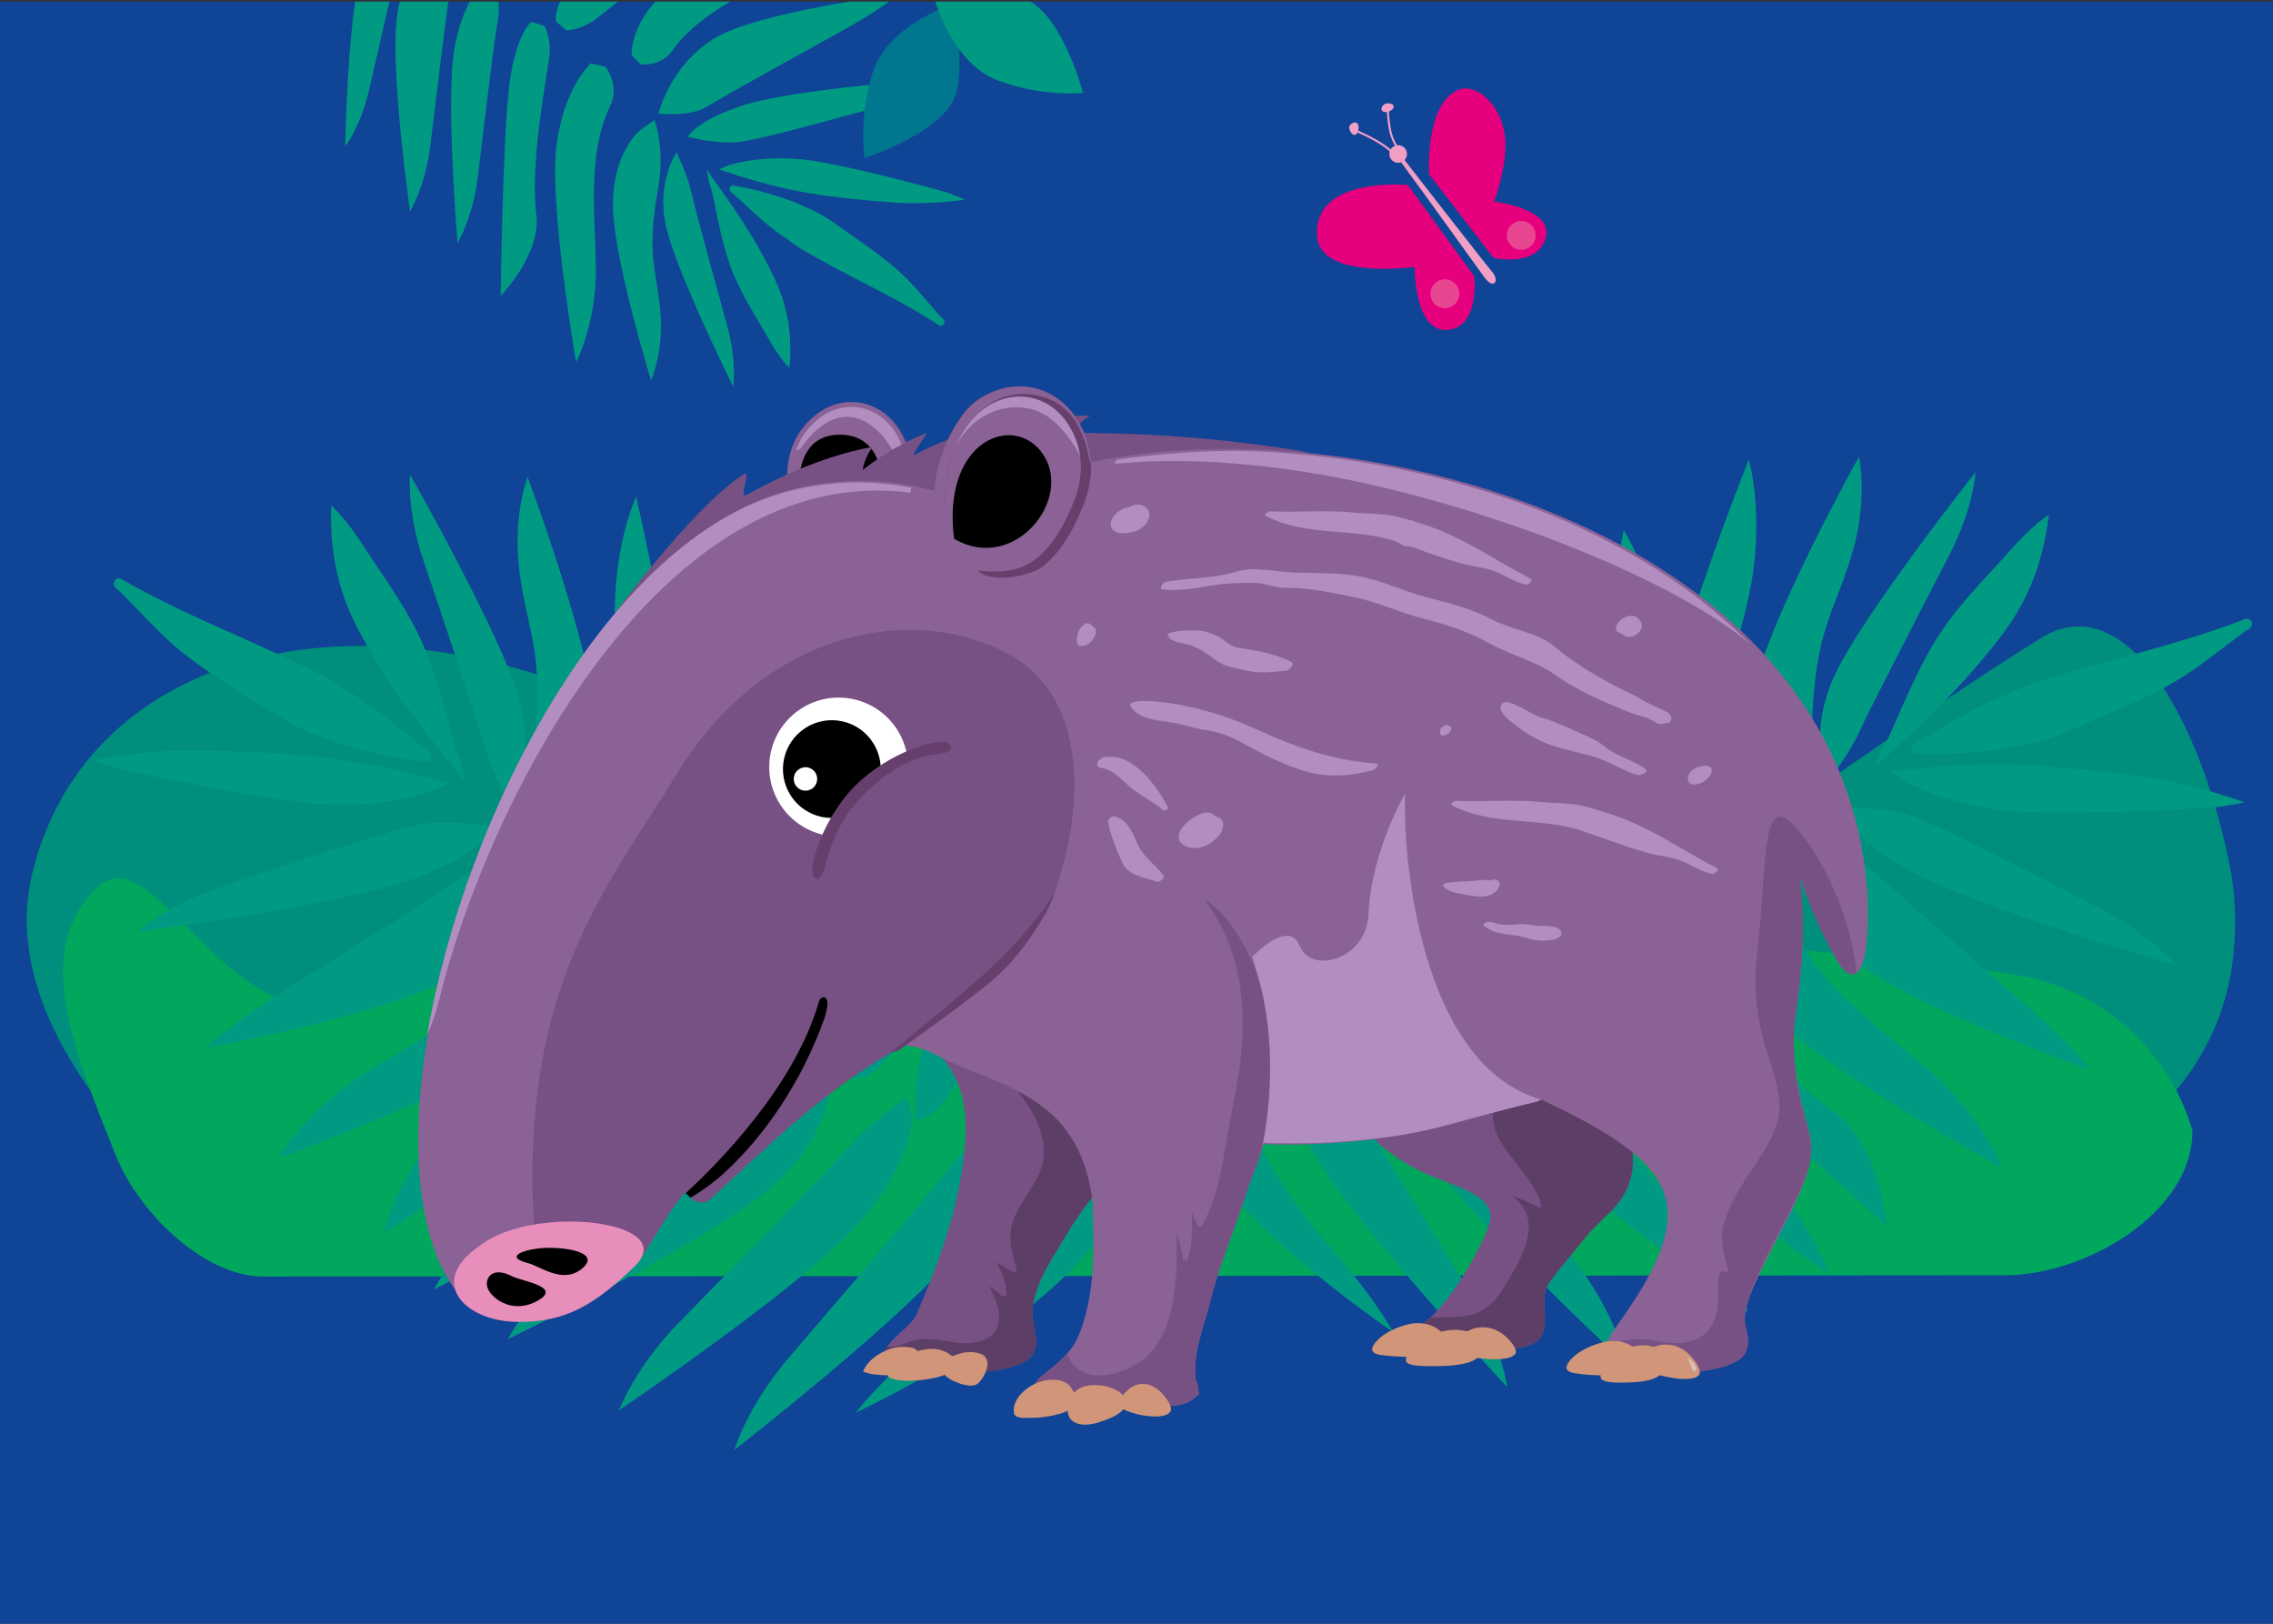<?xml version="1.0" encoding="utf-8"?>
<!-- Generator: Adobe Illustrator 25.1.0, SVG Export Plug-In . SVG Version: 6.00 Build 0)  -->
<svg version="1.1" id="Capa_1" xmlns="http://www.w3.org/2000/svg" xmlns:xlink="http://www.w3.org/1999/xlink" x="0px" y="0px"
	 viewBox="0 0 1984.25 1417.32" style="enable-background:new 0 0 1984.25 1417.32;" xml:space="preserve">
<rect x="0" y="0" width="1984.25" height="1417.32" fill="#333333" stroke="none"/>
<style type="text/css">
	.st0{fill:#0F4496;}
	.st1{clip-path:url(#SVGID_2_);fill-rule:evenodd;clip-rule:evenodd;fill:#008F7C;}
	.st2{clip-path:url(#SVGID_2_);fill-rule:evenodd;clip-rule:evenodd;fill:#00A75D;}
	.st3{clip-path:url(#SVGID_2_);fill-rule:evenodd;clip-rule:evenodd;fill:#009A82;}
	.st4{clip-path:url(#SVGID_2_);fill-rule:evenodd;clip-rule:evenodd;fill:#00778F;}
	.st5{clip-path:url(#SVGID_4_);fill:#E6007E;}
	.st6{clip-path:url(#SVGID_4_);fill:#F29FC5;}
	.st7{clip-path:url(#SVGID_4_);fill:none;stroke:#F29FC5;stroke-width:1.781;stroke-miterlimit:10;}
	.st8{clip-path:url(#SVGID_4_);fill:#E94692;}
	.st9{clip-path:url(#SVGID_4_);fill:#785184;}
	.st10{clip-path:url(#SVGID_4_);fill:#C2C2C2;}
	.st11{clip-path:url(#SVGID_4_);fill:#0F4496;}
	.st12{clip-path:url(#SVGID_4_);fill:#5D3E66;}
	.st13{clip-path:url(#SVGID_4_);fill:#D19679;}
	.st14{clip-path:url(#SVGID_4_);fill:#FFFFFF;}
	.st15{clip-path:url(#SVGID_4_);fill:#8A6295;}
	.st16{clip-path:url(#SVGID_4_);fill-rule:evenodd;clip-rule:evenodd;fill:#B28DC0;}
	.st17{clip-path:url(#SVGID_4_);fill-rule:evenodd;clip-rule:evenodd;}
	.st18{clip-path:url(#SVGID_4_);fill-rule:evenodd;clip-rule:evenodd;fill:#8A6295;}
	.st19{clip-path:url(#SVGID_4_);fill-rule:evenodd;clip-rule:evenodd;fill:#785184;}
	.st20{clip-path:url(#SVGID_4_);fill-rule:evenodd;clip-rule:evenodd;fill:#E78EBB;}
	.st21{clip-path:url(#SVGID_4_);}
	.st22{clip-path:url(#SVGID_4_);fill:#673F6D;}
	.st23{clip-path:url(#SVGID_4_);fill:#B28DC0;}
	.st24{clip-path:url(#SVGID_6_);fill:#FFFFFF;}
	.st25{clip-path:url(#SVGID_6_);}
	.st26{clip-path:url(#SVGID_8_);fill-rule:evenodd;clip-rule:evenodd;fill:#673F6D;}
	.st27{clip-path:url(#SVGID_8_);fill:#D19679;}
	.st28{clip-path:url(#SVGID_8_);fill:#D7C1B4;}
</style>
<rect y="1.41" class="st0" width="1984.25" height="1415.91"/>
<g>
	<defs>
		<rect id="SVGID_1_" y="1.41" width="1984.25" height="1415.91"/>
	</defs>
	<clipPath id="SVGID_2_">
		<use xlink:href="#SVGID_1_"  style="overflow:visible;"/>
	</clipPath>
	<path class="st1" d="M146.14,1026.88c0.13-0.14-150.96-127.18-118.12-264.01c49.79-207.39,317.56-267.01,582.13-110.42
		c264.56,156.59,379.12,32.97,444.25-22.63c63.47-54.17,234.49-125.17,316.46,1.33c116.16,179.26,118.62,109.41,409.98-73.75
		c77.11-48.47,142.54,78.02,166.27,201.34c4.5,23.38,4.98,47.91,2.8,72.3c-10.43,116.67-111.46,204.16-228.49,199.05L146.14,1026.88
		"/>
	<path class="st2" d="M1913.93,986.72c-20.97-71.47-81.31-124.36-154.89-135.92c-75.26-11.82-211.58-26.75-308.22-26.75
		c-219.59,0-300.61,70.43-411.58,87.92c-142.88,22.52-215.66-18.77-296.38-85.58c-112.11-92.78-231.35-103.05-339.13-0.96
		c-104.43,98.91-173.57,48.99-225.19-0.93c-38.81-37.54-67.71-75.08-94.26-49.35C29.01,828.74,62,912.01,101.64,1009.82
		c19.6,48.37,76.23,104.51,128.42,104.47l1520.04-1.11C1821.28,1113.13,1914.66,1057.9,1913.93,986.72"/>
	<path class="st3" d="M1467.13,769.68c0,0-26.42-35.35-20.57-109.09c5.91-73.74,80.09-259.5,80.09-259.5s11.61,39.16,3.89,97.32
		c-7.81,58.22-47.28,148.05-28.62,224.68c6.78,27.72-15.85,46.23-15.85,46.23L1467.13,769.68z"/>
	<path class="st3" d="M1317.91,845.68c0,0-23.19-28.22-21.05-92.9c2.19-64.64,54.22-236.75,54.22-236.75s12.12,34.96,7.59,85.82
		c-4.53,50.95-15.45,171.78-16.27,196.58c-0.81,24.9-13.72,45.75-13.72,45.75L1317.91,845.68z"/>
	<path class="st3" d="M1190.21,895.03c0,0-22.87-22.59-26.89-79.26c-3.99-56.6,25.68-211.47,25.68-211.47s13.76,29.46,14.45,74.29
		c0.71,44.85,2.29,151.3,3.83,173.05c1.53,21.8-4.14,51.52-4.14,51.52L1190.21,895.03z"/>
	<path class="st3" d="M1600.93,590.82c23.35-51.91,123.71-178.81,123.71-178.81s-1.73,31.28-22.43,71.46
		c-20.74,40.17-70.09,135.42-79.09,155.38c-8.97,19.99-28.23,44.34-28.23,44.34S1577.54,642.73,1600.93,590.82"/>
	<path class="st3" d="M1514.67,790.65c0,0-11.21,44.38,31.15,93.06c42.36,48.68,201.89,135.53,201.89,135.53
		s-12.18-33.22-47.83-70.11c-35.67-36.89-109.91-80.21-136.67-143.08c-9.61-22.72-35.06-24.52-35.06-24.52L1514.67,790.65z"/>
	<path class="st3" d="M1353.08,843.85c0,0-4.69,45.79,39.22,101.05c43.9,55.25,203.98,167.05,203.98,167.05
		s-12.06-38.07-49.07-79.84c-37.08-41.72-125.07-140.81-141.96-162.05c-16.9-21.23-41.72-31.57-41.72-31.57L1353.08,843.85"/>
	<path class="st3" d="M1206.45,900.82c0,0-6.04,38.62,31.91,97.97c37.93,59.39,182.25,193.01,182.25,193.01s-8.06-39.09-40.58-84.33
		c-32.49-45.24-109.76-152.56-124.33-175.39c-14.6-22.83-42.33-48.47-42.33-48.47L1206.45,900.82"/>
	<path class="st3" d="M1002.05,874.42c0,0-3.6,35.81,25.18,99.9c40.34,89.66,188.8,188.21,188.8,188.21s-17.51-32.85-62.75-83.08
		c-37.45-41.54-91.21-146.8-104.27-170.59c-13.03-23.73-38.9-51.11-38.9-51.11L1002.05,874.42"/>
	<path class="st3" d="M1604.76,705.43c0,0,4.85,21.52,61.24,53.7c56.37,32.19,233.48,83.26,233.48,83.26s-22.75-27.32-68.71-50.59
		c-46.01-23.25-144.93-76.23-169.32-81.74C1630.68,703.08,1604.76,705.43,1604.76,705.43"/>
	<path class="st3" d="M1545.78,702.31c0,0-27.05-30.13-16.31-93.14c10.73-62.93,93.41-210.66,93.41-210.66s8.37,38.09-6.6,86.58
		c-15.75,51.24-31.94,64.92-34.51,149.32c-1.57,50.6-22.09,82.82-22.09,82.82L1545.78,702.31z"/>
	<path class="st3" d="M1383.94,805.14c0,0-15.82-18.32-10.71-82.05c5-63.66,44.19-260.46,44.19-260.46s39.08,61.46,22.22,109.27
		c-20.97,59.41-22.71,169.6-24.7,194.1c-1.93,24.57-14.09,37.4-14.09,37.4L1383.94,805.14z"/>
	<path class="st3" d="M1251.88,871.79c0,0-35.89-24.62-33.78-89.23c2.22-64.7,66.93-240.4,66.93-240.4s12.11,34.98,7.61,85.87
		c-4.53,50.89-15.43,171.68-16.28,196.55c-0.82,24.84-8.81,50.76-8.81,50.76L1251.88,871.79z"/>
	<path class="st3" d="M1610.51,831.32c46.63,44.86,214.24,102.27,214.24,102.27s-16.89-22.19-55.67-55.84
		c-38.81-33.67-131-113.51-148.91-130.75c-17.96-17.27-57.37-21.13-57.37-21.13S1563.95,786.44,1610.51,831.32"/>
	<path class="st3" d="M1413.85,811.81c0,0-12.6,30.52,29.82,79.2c29.32,33.75,34.95,25.52,203.28,179.13c0,0-5.36-72.1-47.81-101.2
		c-52.6-36.19-120.3-124.42-136.65-143.07c-16.25-18.78-33.9-22.27-33.9-22.27L1413.85,811.81z"/>
	<path class="st3" d="M1282.47,876.88c0,0-11.1,42.96,32.82,98.2c43.9,55.3,210.47,169.92,210.47,169.92s-12.12-38.08-49.07-79.88
		c-37.09-41.79-125.1-140.78-141.92-162.04c-16.95-21.23-40.8-38.97-40.8-38.97L1282.47,876.88"/>
	<path class="st3" d="M1121.72,906.41c0,0-8.66,38.15,25.19,99.86c33.86,61.67,168.89,204.47,168.89,204.47s-5.4-39.64-34.79-86.85
		c-29.39-47.28-99.31-159.33-112.24-183.05c-13.07-23.7-38.97-51.14-38.97-51.14L1121.72,906.41"/>
	<path class="st3" d="M1659.64,679.82c0,0,42.97,27.07,113.56,29.08c70.56,2.01,164.36-4.6,164.36-4.6l22-3.83
		c0,0-40.81-15.45-83.63-21.58c-42.81-6.15-99.17-12.47-143.04-11.49c-43.83,0.86-81.7,6.24-81.7,6.24L1659.64,679.82z"/>
	<path class="st3" d="M1646.85,660.08c0,0,44.28-39.11,73.03-72.03c28.74-32.91,43.02-52.34,54.64-81.29
		c11.58-28.87,13.98-57.47,13.98-57.47s-13.64,8.23-34.25,31.75c-20.61,23.46-49.19,50.55-68.77,85
		c-19.64,34.44-33.06,71.69-38.57,80.81c-5.51,9.14-10.66,23.34-10.66,23.34L1646.85,660.08z"/>
	<path class="st3" d="M1795.27,590.33c54.64-17.03,110.74-28.86,164.18-49.85c5.89-2.33,8.96,5.6,3.85,8.63
		c-1.39,0.83-2.73,1.6-4.08,2.43c-0.12,0.08-0.07,0.19-0.11,0.19c-19.73,14.26-38.15,29.98-59.17,42.51
		c-23.25,13.73-48.58,24.23-73.5,34.75c-10.05,4.26-37.65,17.74-60.56,21.14c-31.03,7.1-64.53,8.65-92.83,7.53
		c-5.09-0.19-5.11-6.65-1.36-8.74c23.95-12.8,46.31-28.44,71.46-39.16c3.05-1.31,6.25-2.28,9.4-3.41
		C1767.89,597.98,1787.31,592.79,1795.27,590.33"/>
	<path class="st3" d="M558.28,806.79c0,0,31.47-30.94,36.87-104.71c5.33-73.79-39.83-268.64-39.83-268.64s-17.41,36.95-18.6,95.61
		c-1.1,58.73,24.29,153.51-5.77,226.43c-10.9,26.38,8.66,48.1,8.66,48.1L558.28,806.79z"/>
	<path class="st3" d="M694.25,904.53c0,0,27.2-24.38,34.88-88.64c7.63-64.22-17.71-242.24-17.71-242.24s-17.28,32.71-20.52,83.67
		c-3.25,51.05-10.76,172.13-13.72,196.77c-2.98,24.73,6.63,47.3,6.63,47.3L694.25,904.53z"/>
	<path class="st3" d="M813,972.67c0,0,26.03-18.86,38.59-74.27c12.52-55.34,6.67-212.92,6.67-212.92s-18.07,27.03-25.54,71.24
		c-7.5,44.23-25.19,149.21-30.02,170.47c-4.82,21.31-3.72,51.56-3.72,51.56L813,972.67"/>
	<path class="st3" d="M453.13,609.72c-15.22-54.85-95.18-195.49-95.18-195.49s-3.03,31.17,11.33,74.03
		c14.41,42.85,48.75,144.48,54.62,165.57c5.84,21.12,21.18,48.1,21.18,48.1S468.39,664.58,453.13,609.72"/>
	<path class="st3" d="M508.11,820.32c0,0,4.35,45.57-44.89,87.26c-49.25,41.69-220.1,103.36-220.1,103.36s17.08-30.99,57.9-62.05
		c40.85-31.06,120.8-62.62,156.78-120.72c12.94-21,38.37-18.92,38.37-18.92L508.11,820.32z"/>
	<path class="st3" d="M659.77,897.4c0,0-2.31,45.97-54.09,93.94c-51.77,47.96-226.95,134.2-226.95,134.2s17.69-35.81,60.61-71.48
		c42.97-35.61,144.97-120.22,164.89-138.66c19.92-18.42,46.02-24.88,46.02-24.88L659.77,897.4z"/>
	<path class="st3" d="M796.07,975.94c0,0,0.11,39.09-46.39,92c-46.49,52.96-209.41,163.16-209.41,163.16s13.89-37.42,52.9-77.2
		c38.97-39.79,131.62-134.16,149.48-154.51c17.89-20.35,49.19-41.5,49.19-41.5L796.07,975.94z"/>
	<path class="st3" d="M1002.11,980.82c0,0-1.87,35.94-40.04,94.93c-53.47,82.51-215.15,157.41-215.15,157.41
		s22.29-29.81,74.61-72.61c43.32-35.38,112.41-131.28,128.92-152.81c16.47-21.48,46.2-44.62,46.2-44.62L1002.11,980.82"/>
	<path class="st3" d="M431.98,722.42c0,0-8.06,20.53-68.67,43.79c-60.6,23.28-243.4,46.9-243.4,46.9s26.63-23.56,75.58-39.59
		c49.01-16,154.81-53.38,179.75-55.13C406.71,716.17,431.98,722.42,431.98,722.42"/>
	<path class="st3" d="M490.75,728.28c0,0,31.3-25.68,30.23-89.59c-1.07-63.83-60.4-222.38-60.4-222.38s-14.05,36.38-6.6,86.58
		c7.8,53.03,21.73,69.01,11.48,152.82c-6.11,50.26,9.28,85.21,9.28,85.21L490.75,728.28z"/>
	<path class="st3" d="M635.13,854.46c0,0,18.41-15.72,23.03-79.48c4.71-63.68-4.2-264.15-4.2-264.15s-47.95,54.83-38.53,104.64
		c11.72,61.9-3.26,171.08-5.01,195.6c-1.81,24.58,8.26,39.11,8.26,39.11L635.13,854.46z"/>
	<path class="st3" d="M755.57,940.36c0,0,39.21-18.89,46.92-83.07c7.62-64.29-29.71-247.77-29.71-247.77s-17.27,32.74-20.54,83.72
		c-3.24,50.99-10.77,172.04-13.7,196.75c-2.95,24.68,1.01,51.5,1.01,51.5L755.57,940.36"/>
	<path class="st3" d="M407.21,845.99c-52.9,37.27-227.27,68.62-227.27,68.62s20.06-19.38,63.49-46.76
		c43.46-27.39,146.69-92.34,167.01-106.67c20.36-14.34,59.91-12.19,59.91-12.19S460.03,808.68,407.21,845.99"/>
	<path class="st3" d="M604.56,856.51c0,0,7.83,32.08-41.48,73.76c-34.09,28.92-38.41,19.93-228.08,146.25
		c0,0,16.23-70.45,62.59-92.79c57.48-27.8,137.77-104.75,156.75-120.7c18.91-16.1,36.88-16.88,36.88-16.88L604.56,856.51z"/>
	<path class="st3" d="M724.56,940.75c0,0,4.46,44.14-47.33,92.09c-51.77,48-233.8,136.05-233.8,136.05s17.75-35.8,60.62-71.52
		c42.99-35.68,144.99-120.19,164.84-138.65c19.98-18.42,46.23-32.33,46.23-32.33L724.56,940.75z"/>
	<path class="st3" d="M878.97,994.31c0,0,2.78,39.02-40.04,94.89C796.12,1145.02,641,1265.71,641,1265.71s11.35-38.36,47.55-80.57
		c36.22-42.28,122.31-142.44,138.69-163.92c16.51-21.44,46.27-44.64,46.27-44.64L878.97,994.31z"/>
	<path class="st3" d="M381.61,688.79c0,0-46.58,20.24-116.66,11.53c-70.05-8.71-161.77-29.46-161.77-29.46l-21.16-7.12
		c0,0,42.68-9.09,85.94-8.66c43.24,0.41,99.91,2.71,143.13,10.33c43.2,7.49,79.81,18.55,79.81,18.55L381.61,688.79z"/>
	<path class="st3" d="M397.25,671.22c0,0-37.85-45.37-61.27-82.26c-23.42-36.88-34.59-58.25-41.68-88.63
		c-7.07-30.29-5.1-58.92-5.1-58.92s12.24,10.21,29.04,36.57c16.81,26.31,40.96,57.42,55.09,94.44
		c14.2,37.02,21.81,75.88,25.87,85.72c4.06,9.86,7,24.69,7,24.69L397.25,671.22z"/>
	<path class="st3" d="M261.11,579.78c-51.43-25.11-105.09-45.31-154.73-74.16c-5.47-3.19-9.7,4.17-5.11,7.95
		c1.25,1.03,2.46,1.99,3.67,3.02c0.11,0.09,0.04,0.2,0.08,0.21c17.34,17.09,33.16,35.42,52.05,50.99
		c20.9,17.1,44.35,31.31,67.38,45.49c9.29,5.73,34.53,23.24,56.65,30.08c29.59,11.72,62.48,18.34,90.62,21.51
		c5.06,0.58,6.06-5.8,2.67-8.43c-21.74-16.28-41.47-35.13-64.7-49.54c-2.82-1.75-5.84-3.21-8.78-4.79
		C287.02,591.49,268.61,583.42,261.11,579.78"/>
	<path class="st3" d="M515.71,55.34c0,0-23.22,20.36-29.93,71.68c-6.67,51.33,17.12,189.25,17.12,189.25s13.63-25.12,16.8-66.05
		c3.11-40.98-10.85-108.2,13.05-157.94c8.66-17.99-4.13-33.95-4.13-33.95L515.71,55.34z"/>
	<path class="st3" d="M424.62-18.35c0,0-19.97,15.95-27.9,60.53c-7.89,44.56,2.72,169.92,2.72,169.92s13.38-22.16,17.66-57.63
		c4.3-35.53,14.38-119.82,17.42-136.91c3.07-17.16-2.74-33.31-2.74-33.31L424.62-18.35z"/>
	<path class="st3" d="M344.38-70.68c0,0-18.93,12.14-29.92,50.34c-10.95,38.16-13.15,148.47-13.15,148.47s13.7-18.16,20.68-48.74
		c7-30.6,23.54-103.22,27.76-117.89c4.22-14.7,4.65-35.87,4.65-35.87L344.38-70.68z"/>
	<path class="st3" d="M581.31,197.2c8.44,38.92,58.7,140.36,58.7,140.36s3.36-21.66-4.97-52.17
		c-8.36-30.51-28.3-102.87-31.56-117.84c-3.24-14.98-12.88-34.45-12.88-34.45S572.83,158.27,581.31,197.2"/>
	<path class="st3" d="M551.3,47.9c0,0-1.23-32,34.84-59.17C622.2-38.44,744-74.71,744-74.71s-13.16,20.97-42.92,41.04
		c-29.77,20.07-86.88,38.93-114.33,78.08c-9.88,14.16-27.56,11.69-27.56,11.69L551.3,47.9z"/>
	<path class="st3" d="M600.58,119.31c0,0,6.45-14.02,49.71-27.85c43.26-13.84,171.9-23.07,171.9-23.07s-19.54,15.39-54.38,24.64
		c-34.87,9.23-110.27,31.12-127.76,31.35C617.98,124.69,600.58,119.31,600.58,119.31"/>
	<path class="st3" d="M559.75,112.88c0,0-22.89,16.69-24.69,61.38c-1.8,44.64,33.33,157.75,33.33,157.75s11.26-24.86,8.06-60.22
		c-3.33-37.36-12.43-49.07-1.93-107.21c6.27-34.86-3.09-59.9-3.09-59.9L559.75,112.88z"/>
	<path class="st3" d="M463.93,18.99c0,0-13.49,10.24-19.25,54.61c-5.83,44.3-7.59,184.69-7.59,184.69s35.68-36.39,31.08-71.56
		c-5.72-43.71,9.09-119.38,11.29-136.44c2.25-17.1-4.21-27.65-4.21-27.65L463.93,18.99z"/>
	<path class="st3" d="M383.22-45.82c0,0-28.14,11.64-36.09,56.16c-7.88,44.61,10.88,174.26,10.88,174.26s13.37-22.18,17.68-57.67
		c4.29-35.49,14.38-119.75,17.41-136.89c3.04-17.12,1.35-36.02,1.35-36.02L383.22-45.82z"/>
	<path class="st3" d="M622.8,33.98C661.24,10.05,784.3-4.89,784.3-4.89s-14.78,12.73-46.21,30.13
		C706.63,42.64,631.93,83.9,617.17,93.1c-14.8,9.21-42.34,6.13-42.34,6.13S584.42,57.94,622.8,33.98"/>
	<path class="st3" d="M485.36,18.77c0,0-4.19-22.72,31.92-49.87c24.97-18.84,27.63-12.39,165.16-93.08c0,0-14.14,48.57-47.42,62.32
		C593.75-44.73,534.59,5.83,520.7,16.21c-13.85,10.49-26.44,10.32-26.44,10.32L485.36,18.77z"/>
	<path class="st3" d="M634.42,144.81c0,0,33.34-12.29,81.95-3.4c48.59,8.88,111.83,27.03,111.83,27.03l14.5,5.82
		c0,0-30.18,4.65-60.38,2.62c-30.19-2.01-69.68-5.87-99.57-12.92c-29.88-6.95-55.01-16.14-55.01-16.14L634.42,144.81z"/>
	<path class="st3" d="M622.8,156.47c0,0,24.63,33.2,39.52,59.91c14.89,26.7,21.84,42.07,25.59,63.57
		c3.73,21.44,1.22,41.36,1.22,41.36s-8.14-7.62-18.83-26.7c-10.7-19.05-26.33-41.74-34.72-68.17
		c-8.44-26.42-12.21-53.87-14.66-60.91c-2.44-7.05-3.91-17.52-3.91-17.52L622.8,156.47z"/>
	<path class="st3" d="M714.25,225.77c34.92,19.59,71.6,35.84,105.13,57.97c3.7,2.45,6.95-2.53,3.89-5.35
		c-0.83-0.77-1.64-1.49-2.44-2.25l-0.05-0.15c-11.43-12.63-21.76-26.06-34.33-37.69c-13.92-12.78-29.73-23.64-45.26-34.46
		c-6.26-4.38-23.19-17.61-38.38-23.27c-20.2-9.37-42.91-15.3-62.45-18.64c-3.51-0.61-4.47,3.81-2.2,5.78
		c14.54,12.24,27.57,26.2,43.22,37.19c1.9,1.34,3.95,2.47,5.94,3.7C696.62,216.55,709.16,222.92,714.25,225.77"/>
	<path class="st4" d="M754.72,137.8c0,0,72.02-22.5,80.33-57.75s-5.7-75.65-5.7-75.65S775.26,22.56,762.22,62
		C749.19,101.44,754.72,137.8,754.72,137.8"/>
	<path class="st3" d="M945.47,81.18c0,0-18.86-73.06-53.66-83.12c-34.8-10.06-75.84,1.9-75.84,1.9s15.44,54.93,54.17,69.92
		C908.88,84.87,945.47,81.18,945.47,81.18"/>
</g>
<g>
	<defs>
		<rect id="SVGID_3_" y="0" width="1984.25" height="1417.32"/>
	</defs>
	<clipPath id="SVGID_4_">
		<use xlink:href="#SVGID_3_"  style="overflow:visible;"/>
	</clipPath>
	<path class="st5" d="M1228.99,161.44l58.05,79.74c0,0,4.96,44.99-23.76,46.84c-28.71,1.85-28.42-55.04-28.42-55.04
		s-82.46,11.69-85.05-26.84C1146.27,153.62,1228.99,161.44,1228.99,161.44"/>
	<path class="st5" d="M1247.47,152.03l56.3,72.98c0,0,33.62,8.1,44.04-13.2c14.23-29.09-43.42-35.87-43.42-35.87
		s12.93-34.54,9.14-58.9c-4.32-27.71-26.24-45.29-41.37-38.21C1243.72,92.12,1247.47,152.03,1247.47,152.03"/>
	<path class="st6" d="M1179.23,109.71c-2.19,2.33,3.17,11.38,5.31,4.78C1186.68,107.89,1182.89,105.81,1179.23,109.71"/>
	<path class="st7" d="M1179.23,109.71c-2.19,2.33,3.17,11.38,5.31,4.78C1186.68,107.89,1182.89,105.81,1179.23,109.71z"/>
	<path class="st6" d="M1211.87,91.06c-4.7-0.2-7.41,6.05-2.11,5.88C1215.06,96.77,1219.08,91.37,1211.87,91.06"/>
	<path class="st7" d="M1211.87,91.06c-4.7-0.2-7.41,6.05-2.11,5.88C1215.06,96.77,1219.08,91.37,1211.87,91.06z"/>
	<path class="st6" d="M1225.47,138.83c0,0,70.89,91.29,77.18,98.5c6.29,7.22,2.05,15.89-6.24,5.54c0,0-63.59-88.33-70.14-96.9
		C1219.73,137.4,1216.13,128.12,1225.47,138.83"/>
	<path class="st7" d="M1220.71,130.05c0,0-6.05-7.4-7.75-19.29c-1.71-11.88-1.36-14.47-1.36-14.47"/>
	<path class="st7" d="M1184.54,114.49c0,0,11.85,5.05,20.15,10.34c8.31,5.29,11.17,8.53,11.17,8.53"/>
	<path class="st6" d="M1226.69,129.75c2.58,3.38,1.94,8.22-1.45,10.8c-3.38,2.58-8.22,1.94-10.8-1.45
		c-2.58-3.38-1.94-8.22,1.45-10.8C1219.27,125.72,1224.1,126.37,1226.69,129.75"/>
	<path class="st8" d="M1261.32,269.01c-3.79,0-7.53-1.7-10.01-4.95c-4.22-5.52-3.16-13.42,2.36-17.64c2.28-1.74,4.97-2.59,7.63-2.59
		c3.79,0,7.53,1.7,10.01,4.95c4.22,5.52,3.16,13.42-2.36,17.64C1266.67,268.17,1263.99,269.01,1261.32,269.01"/>
	<path class="st8" d="M1328.02,218.06c-3.79,0-7.53-1.7-10.01-4.95c-4.22-5.52-3.16-13.42,2.36-17.64c2.28-1.74,4.97-2.59,7.63-2.59
		c3.79,0,7.53,1.7,10.01,4.95c4.22,5.52,3.16,13.42-2.36,17.64C1333.37,217.22,1330.68,218.06,1328.02,218.06"/>
	<path class="st9" d="M1043.88,891.32c-17.11-39.82-87.87-55.95-149.85-59.92c-34.58-2.19-74.96-0.71-108.84,3.69
		c-23.91,3.14-46.09,12.8-57.18,25.64c-4.62,5.3-10.55,14.84,1,19.2l0.25,0.08c-2-0.31-4.06-0.66-6.11-0.96
		c-0.13-0.02-0.33,0.13-0.2,0.17c15.78,3.78,30.63,7.35,44.31,11.81c6.32,3.1,12.23,6.69,18.12,8.96c1.26,0.48,2.79,0.23,3.98-0.34
		c9.21,4.35,17.62,9.49,25.11,15.95c25.21,21.66,29.52,51.22,28.29,76.86c-2.44,51.47-20.76,104.87-42.64,154.53
		c-5.46,12.31-25.4,21.7-28.01,34.37c-3.41,16.14,23.72,15.72,44.99,16.2c25.39,0.59,56.25,2.06,76.71-8.72
		c15.86-8.38,9.96-24.22,8.19-34.93c-4.2-25.27,13.86-50.98,27.78-74.41c14.92-25.1,33.9-49.12,57.23-71.85
		C1022.09,973.46,1061.73,932.76,1043.88,891.32"/>
	<path class="st10" d="M772.12,1181.36c0.1-0.51,0.24-1.02,0.4-1.51C772.36,1180.35,772.22,1180.85,772.12,1181.36"/>
	<path class="st11" d="M772.12,1181.36c0.1-0.51,0.24-1.02,0.4-1.51C772.36,1180.35,772.22,1180.85,772.12,1181.36"/>
	<path class="st12" d="M840.12,1197.98c-7.87,0-15.67-0.24-23-0.41c-0.95-0.02-1.92-0.04-2.89-0.06c-10.96-0.22-23-0.41-31.44-2.81
		c-6.57-1.87-10.96-5.09-10.96-10.7c0-0.82,0.1-1.7,0.29-2.63c0.11-0.51,0.24-1.01,0.4-1.51c0.49-1.53,1.23-2.99,2.13-4.42
		c0.72,0.06,1.45,0.09,2.21,0.09c1.33,0,2.73-0.09,4.23-0.31c4.3-0.63,7.54-1.98,11.12-3.47c5.07-2.1,10.8-2.92,16.67-2.92
		c2.88,0,5.8,0.2,8.69,0.53c8.68,1.05,16.34,3.09,24.79,3.09c2.29,0,4.63-0.15,7.07-0.51c32.86-4.78,22.78-33.69,13.86-49.17
		c4.36,2.39,7.92,5.12,11.15,8.21c0.46,0.43,1.2,0.63,1.94,0.63c1.14,0,2.25-0.47,2.25-1.29c-0.23-10-3.21-19.55-9.14-28.73
		c4.79,2.78,9.49,5.61,14.23,8.44c0.48,0.29,1,0.41,1.51,0.41c1.31,0,2.47-0.82,2.27-1.71c-3.71-14.19-8.15-28.19-3.33-42.49
		c5.32-15.97,19.21-30.55,24.86-46.56c7.65-21.88-4.72-47.62-20.75-67.32c-0.07-0.08-0.13-0.16-0.2-0.24
		c31.23,16.21,57.64,40.25,65.26,93.02c-8.75,11.21-16.59,22.68-23.55,34.38c-12.52,21.08-28.39,43.99-28.4,66.77
		c0,2.55,0.2,5.09,0.62,7.64c0.83,4.99,2.55,11.09,2.55,17.03c0,6.82-2.26,13.42-10.74,17.89
		C879.28,1196.5,859.48,1197.98,840.12,1197.98"/>
	<path class="st13" d="M800.86,1179.21c-1.35-1.51-3.21-2.79-6.3-3.14c-5.92-0.69-11.03-0.65-16.43,1.08
		c-12.56,4-20.88,11.36-24.53,19.37c-0.06,0.21-0.08,0.63,0.27,0.78c4.8,2.46,14.92,3.14,20.99,3.08c7.56-0.1,17.23-0.9,23.49-3.58
		C807.68,1192.8,809.76,1183.52,800.86,1179.21"/>
	<path class="st13" d="M830.3,1183.09c-3.99-3.22-10.12-5.63-15.84-5.69c-12.86-0.18-25.75,6.04-32.95,11.96
		c-5.82,4.77-13.08,12.24,0.81,15c10.78,2.15,29.28,0.07,39.06-3.1c5.59-1.79,10.88-5.12,12.78-8.73
		C835.79,1189.44,833.9,1185.93,830.3,1183.09"/>
	<path class="st13" d="M855.1,1181.36c-6.85-2.06-14.32-1.2-20.59,1.29c-5.18,2.02-11.54,3.6-13.13,7.53
		c-1.61,4.2,1.82,9.24,6.15,12.45c3.8,2.87,12.32,6.36,18.45,6.77c5.87,0.43,7.75-1.43,10.19-4.37
		C860.55,1199.53,867.23,1185.01,855.1,1181.36"/>
	<path class="st9" d="M1412.42,968.31c-17.19-29.94-10.61-57.14-12.38-88.19c-1.23-21.06-20.52-39.4-52.2-42.9
		c-39.91-4.4-74.61,3.62-109.71,16.23c-15.57,5.63-28.5,12.59-39.24,22.06c-11.9,10.47-13.15,21.02-16.14,33.82
		c-0.28,1.18-5.17,31.32-3.44,46.06c3.26,27.73,27.33,49.49,58.08,65.61c15.76,8.29,36.5,13.22,50.74,22.4
		c15.76,10.22,14.91,19.47,8.84,33.51c-3.4,8.06-7.69,15.82-11.99,23.66c-8.37,15.32-18.42,30.61-31.25,44.46
		c-9.14,9.86-22.29,18.39-30.54,28.41c-0.93,1.11-1.81,2.78-0.72,4.02c11.34,12.84,91.88,2.43,108.32-1.86
		c32.35-8.45,8.33-38.53,22.29-57.12c10.07-13.43,21.46-26.51,32.15-39.7c9.35-11.65,23.45-21.65,31.1-33.85
		C1431.62,1020.41,1426.31,992.49,1412.42,968.31"/>
	<path class="st10" d="M1228.75,1167.48c6.04-5.83,13.21-11.33,19.51-17.13c0.02,0,0.05,0,0.07,0
		C1242.01,1156.15,1234.8,1161.64,1228.75,1167.48"/>
	<path class="st11" d="M1228.75,1167.48c6.04-5.83,13.21-11.33,19.51-17.13c0.02,0,0.05,0,0.07,0
		C1242.01,1156.15,1234.8,1161.64,1228.75,1167.48"/>
	<path class="st12" d="M1254.9,1183.65c-15.58,0-28.4-1.62-32.44-6.2c-0.36-0.41-0.51-0.87-0.51-1.33c0-0.94,0.6-1.94,1.22-2.68
		c1.68-2.04,3.56-4.02,5.57-5.96c6.05-5.84,13.26-11.33,19.57-17.13c12.26-0.89,25.6,0.37,37.67-3.25
		c17.88-5.31,26-21.99,32.86-33.41c13.38-22.34,26.83-50.85,1-70.16c8.22,2.8,15.69,6.47,23.16,10.29c0.33,0.17,0.66,0.24,0.98,0.24
		c1.15,0,2.09-0.95,1.84-1.73c-5.09-17.49-19.36-32.45-30.88-48.16c-8.43-11.42-12.83-22.66-11.35-33.89
		c39.22-10.41,42.05-10.41,42.05-10.41c35.41,16.45,61.63,31.18,79.59,45.98c0.22,2.21,0.33,4.42,0.33,6.62
		c0,11.07-2.78,22.07-9.26,32.46c-2.7,4.3-6.2,8.33-10.02,12.26c-6.99,7.2-15.04,14.05-21.09,21.59
		c-4.53,5.59-9.18,11.16-13.8,16.74c-6.29,7.6-12.54,15.22-18.35,22.96c-1.3,1.73-2.27,3.56-2.99,5.47
		c-1.47,3.9-1.88,8.11-1.88,12.4c0,5.33,0.63,10.77,0.63,15.89c0,10.32-2.58,19.32-18.06,23.36c-4.23,1.1-12.7,2.61-23.15,4.03
		c-5.76,0.78-12.11,1.53-18.68,2.17C1277.61,1182.88,1265.6,1183.65,1254.9,1183.65"/>
	<path class="st13" d="M1316,1168.05c-4-3.9-10.57-8.67-18.72-9.37c-11.74-1.01-19.29,4.45-25.61,10.24
		c-0.29,0.09-0.6,0.21-0.89,0.35c-3.29,1.92-4.81,3.69-5.05,5.26c-0.73,0.68-1.48,1.35-2.22,1.97c-0.29,0.25,0.23,0.36,0.52,0.17
		c0.61-0.4,1.16-0.79,1.73-1.23c0.71,4.19,10.51,6.99,18.86,8.88c9.18,2.05,33.14,4.57,38.2-2.62
		C1325.32,1178.15,1318.72,1170.71,1316,1168.05"/>
	<path class="st13" d="M1234.53,1155.07c-1.84,0.19-3.65,0.48-5.53,0.94c-9.74,2.38-19.97,7.45-25.54,12.85
		c-3.93,3.84-10.93,11.8,1.08,13.7c4.04,0.62,8.16,1.1,12.27,1.32c10.33,0.71,22.84,0.7,33.7-1.2c0.86-0.25,1.75-0.52,2.61-0.87
		c11.15-4.23,12.09-13.8,3.82-20.39c-0.06-0.08-0.15-0.14-0.25-0.22C1250.66,1156.51,1243.01,1154.24,1234.53,1155.07"/>
	<path class="st13" d="M1292.37,1171.01c-3.71-10.23-22.77-12.5-36.07-8.03c-8.94,3.02-17.03,8.57-22.73,13.93
		c-2.57,2.42-9.24,9.83-4.83,12.91c4.28,2.95,18.5,2.75,23.82,2.69c9.76-0.12,24.23-0.68,32.55-4.4
		C1292.96,1184.65,1296.18,1176.71,1292.37,1171.01"/>
	<path class="st14" d="M1390.65,986.09c-0.14,0-0.26-0.02-0.4-0.02l-0.21-0.01C1390.26,986.07,1390.45,986.07,1390.65,986.09"/>
	<path class="st15" d="M791.4,387.77c-4.16-11.44-10.82-20.41-18.85-26.65c-8.11-6.29-17.63-9.79-27.42-10.21
		c-11.63-0.49-23.59,3.34-33.99,11.97c-8.98,7.44-14.99,16.03-18.75,25.18c-4.32,10.47-5.66,21.62-5.14,32.6
		c0.33,7.05,1.01,13.47,1.99,19.33c0.99,5.93,2.29,11.25,3.84,16.02l1.04,3.21l3.35-0.31c15.33-1.45,30.38-2.12,45.04-1.96
		c14.22,0.16,28.16,1.11,41.67,2.91l3.43,0.46l1.11-3.29C798.3,428.8,797.79,405.35,791.4,387.77"/>
	<path class="st16" d="M695.39,391.94c3.43-9.37,9.27-18.18,18.41-25.77c33.96-28.17,85.4-0.8,77.17,63.15
		c-4.21-34.33-27.63-68.26-55.04-65.34c-10.87,1.17-23.58,9.23-34.13,23.71C698.02,392.9,696.08,393.76,695.39,391.94"/>
	<path class="st17" d="M733.6,379.42c43.11,0.36,40.57,55.17,31.58,86.49c-13.83-1.31-44.73,3.1-59.07,2.91
		C692.67,433.27,690.48,379.06,733.6,379.42"/>
	<path class="st9" d="M1135.12,393.5c-112.76-18.38-196.17-14.54-195.92-16.1c1.56-9.85,13.38-14.51,12.44-14.56
		c-98.67-1.2-155.1,36.13-154.19,34.62c1.36-4.74,12.11-19.65,12.11-19.65c-30.77,11.23-56.44,32.48-56.44,32.48
		s1.05-10.25,8.58-20.03c0,0-46.32,6.02-109.43,41.5c-9.02,5.07,5.34-23.49-3.78-17.42c-45.08,30-112.09,121.63-112.09,121.63
		s277.74-43.63,390.28-102.11c56.96-29.6,215.88-31.6,224.23-35.73C1149.32,397.56,1136.78,393.77,1135.12,393.5"/>
	<path class="st15" d="M1628.21,758.93c-31.79-247.23-310.9-357.61-529.99-366.51c-56.56-2.29-109.06,2.56-147.96,11.74
		c-0.32-11.95-3.59-24.26-11.1-36.51c-30.58-49.92-111-33.11-116.22,63c-41.23-12.91-87.51-15.2-133.74-2.9
		c-231.92,61.67-397.68,556.64-291.02,699.25c-1.64-2.2-0.23-10.02,0.73-12.9c2.8-8.34,9.97-17.13,22.76-25.7
		c22.84-17.25,62.98-23.17,95.24-20.46c10.9,0.92,20.95,2.83,29.16,5.61c4.89,1.66,9.81,8.98,12.53,5.91
		c91.68-103.86,161.27-139.98,161.27-139.98s18.9-6.52,24.43-8.77c5.53-2.25,39.57-18.4,39.57-18.4s15.39-0.92,31.98,7.85
		c54.1,28.59,125.85,32.87,137.95,128.25c0.2,9.17,0.27,18.32,0.5,27.33c0.76,29.55-1.09,61.8-12.74,90.18
		c-5.89,14.4-18.61,24.82-32.25,35.26c-3.59,2.74-7.38,7.74-6.6,11.91c2.7,14.62,37.29,14.85,50.53,14.97
		c7.8,0.04,15.6-0.35,23.4-0.74c8.02-0.4,16.04-0.8,24.09-0.74c9.36,0.06,23.71,1.84,32.83-1.26c5.26-1.76,8.78-4.08,10.82-6.81
		c1.33-0.27,2.69-1.45,2.31-2.44c-0.22-0.56-0.33-1.13-0.52-1.68c0.46-2.73-0.31-5.85-2.21-9.27c-3.36-23.51,7.66-48.84,13.18-71.46
		c7.43-30.31,24.57-70.6,33.48-100.7c4.41-10.65,8.83-22.39,13.06-35.72c0,0,84.35,4.54,160.92-16.42
		c76.56-20.95,81.07-20.96,81.07-20.96c110.12,51.16,131.41,85.66,91.66,157.51c-30.14,54.47-64.6,70.52-4.03,80.61
		c33.23,5.54,72.9-5.44,72.9-5.44c8.73-3.7,15.85-5.99,18.64-14.6c5.57-17.14-10.4-17.14,5.77-54.17
		c24.84-56.92,58.58-99.07,48.73-135.2c-10.16-37.31-17.31-69.81-11.55-105.8c3.43-21.44,9.54-70.69,3.19-118.51
		c0,0,12.12,39.3,33.11,74.68c12.55,21.17,22.91,11.34,25.32-14.8C1631.42,801.89,1630.93,780.12,1628.21,758.93"/>
	<path class="st18" d="M1102.1,998.72l0.15,0.01c0.48-1.65,1.48-5.4,3.51-13.03c4.15-15.79,5.87-58.79-0.18-98.03
		c-2.23-14.6-7.62-33.35-17.55-54.93c-8.06-17.56-19.5-48.86-28.73-80.41c-39-133,32.24-251.69-111.28-346.73
		c36.87-7.05,98.51-13.74,147.96-11.74c163.21,6.63,359.74,69.6,462.49,203.5c-209.25-57.01-414.78,36.14-308.09,284.15
		c23.11,53.76,89.31,80.48,89.36,80.5c-6.72,1.48-25.53,6.07-77.39,20.25c-68.29,18.69-142.78,17.1-158.07,16.54l-1.9-1.26
		L1102.1,998.72z"/>
	<path class="st16" d="M1345.66,959.86c-101.47-28.91-118.18-195.7-119.1-247.1c-0.22-12.21,0.2-19.64,0.2-19.64
		c-4.04,4.97-30.3,55.95-32.02,103.89c-1.49,41.09-50,53.58-59.98,28.85c-9.91-24.62-41.4,9.26-41.4,9.26s10,33.04,13.56,63.06
		c4.93,41.57-1.16,87.53-4.53,99.37c18.02,0.59,93.55,2.9,159.96-15.28c51.86-14.19,70.66-18.77,77.39-20.25
		c3.21-0.7,3.69-0.71,3.69-0.71C1339.74,962.01,1345.66,959.86,1345.66,959.86"/>
	<path class="st19" d="M913.68,797.27c-4.6,6.24-9.54,12.49-14.85,18.73c-8.56,29.99-114.91,99.6-116.73,100.6
		c-63.92,34.97-120.88,92.85-161.66,129.8c-11.43,10.36-22.02-5.88-22.02-5.88c-13.14,14.2-29.89,44.55-38.99,58.13
		c-2.28,3.4-10.73-22.01-15.61-23.67c-8.21-2.78-18.26-4.69-29.16-5.61c-15.24-1.28-32.25-0.64-48.35,2.23
		c-13.33-211.53,66.01-300.11,124.68-396.31c76.39-125.23,206.1-149.81,289.95-104.08C948.98,608.32,951.11,706.31,913.68,797.27"/>
	<path class="st16" d="M948.05,408.54c0.17-12.87-2.99-26.19-11.13-39.44c-27.28-44.51-94.11-35.97-112.03,34.48
		c2.81-1.39,5.5-4.5,7.8-10.12c10.9-26.65,39.91-44.12,69.08-35.92C930.89,365.71,947.97,408.35,948.05,408.54 M686.95,429.19
		c-156.11,41.52-280.59,280.84-314.06,474c4.04-8.61,7.65-19.04,10.74-31.57c42.5-171.97,192.77-469.76,411.13-441.56l0.82-4.37
		C761.1,418.84,724.01,419.33,686.95,429.19"/>
	<path class="st20" d="M419.59,1086.79c47.67-36.3,175.77-21.04,134.05,18.97c-33.32,31.95-59.46,49.35-104.06,48.03
		C404.99,1152.48,372.28,1118.48,419.59,1086.79"/>
	<path class="st17" d="M476.19,1089.26c19.53-0.7,48.55,4.44,31.78,18.16c-16.77,13.71-36.16-2.11-46.77-4.8
		C437.94,1096.73,459.5,1089.85,476.19,1089.26"/>
	<path class="st17" d="M426.05,1125.16c4.46,9.62,22.77,22.09,43.76,9.94c20.99-12.14-14.69-16.8-22.91-21.12
		C428.87,1104.51,422.24,1116.94,426.05,1125.16"/>
	<path class="st21" d="M598.6,1041.52c31.09-28.69,95.61-94.91,116.36-167.5c0,0,1.53-4.7,5.26-3.28
		c4.32,1.63,0.83,14.36-0.69,18.61c-20.05,55.94-52.83,103.07-87.59,134.7c-9.97,9.08-20.37,16.22-29.12,21.47"/>
	<path class="st17" d="M910.77,396.86c-24.38-37.04-88.81-13.88-77.89,73.35C884.64,500.9,936.96,436.63,910.77,396.86"/>
	<path class="st22" d="M867.41,854.75c3.22-2.93,6.36-5.86,9.4-8.81l0.07-0.09c2.28-2.26,26.8-27.12,41.74-61.33
		c0.87-1.96,1.72-3.99,2.57-6.07c-14.93,23.25-34.48,46.67-59.79,69.68c-20.38,18.52-50.04,43.45-84.21,70.62l7.04-1.69
		C784.23,917.07,852.2,868.58,867.41,854.75"/>
	<path class="st22" d="M952.35,402.67c-0.76-11.8-4.28-23.88-11.64-35.88c-8.04-13.12-19.32-21.98-31.9-26.35
		c-11.29-3.93-23.55-4.24-35.39-0.78c-11.71,3.45-23.74,10.01-32.41,21.58c-25.2,33.64-25.49,67.36-25.49,67.36l9.32,9.44l0.29-5.69
		c1.61-29.42,10.43-51.04,22.63-65.28c8.28-9.64,18.07-15.88,28.22-18.86c10.05-2.95,20.46-2.71,29.98,0.61
		c10.64,3.71,20.26,11.29,27.16,22.57c6.55,10.67,9.68,21.36,10.33,31.77c0.77,12.11-1.76,23.93-6.16,34.96
		c-4.23,10.64-8.72,19.6-13.4,27.09c-8.9,14.23-20.14,26.7-36.82,31.35c-8.03,2.23-22.71,3.36-33.33,1.27
		c9.06,11.54,46.34,6.13,58.81-4.97l6.28-6.28c4.36-4.65,8.57-10.14,12.62-16.6c4.95-7.93,9.68-17.35,14.11-28.5
		C950.41,429.32,953.2,416.21,952.35,402.67"/>
	<path class="st15" d="M825.13,432.36c1.61-29.42,10.43-51.04,22.63-65.28c8.28-9.64,27.76-29.07,59.77-21.47
		c41.72,9.9,41.88,58.81,44.87,58.85c-0.02-0.6-0.02-1.18-0.05-1.78c-0.76-11.8-4.28-23.88-11.63-35.88
		c-8.04-13.12-19.33-21.98-31.91-26.35c-11.29-3.93-23.55-4.24-35.38-0.77c-11.71,3.45-23.74,10.01-32.41,21.58
		c-25.2,33.64-25.49,67.36-25.49,67.36l9.32,9.44L825.13,432.36z"/>
	<path class="st23" d="M956.76,551.3c0.03-2.18-1.12-4.06-3.08-4.6c-0.72-1.05-1.71-1.99-2.8-2.45c-1.57-0.71-3.58-0.17-4.85,0.93
		c-2.84,2.37-4.39,5.05-5.31,8.61c-0.71,2.6-1.16,5.97,0.07,8.46c1.35,2.77,5.59,1.55,7.67,0.71c0.77-0.33,1.49-0.87,2.19-1.36
		c0.46-0.38,0.87-0.76,1.32-1.13c-0.16,0.1-0.26,0.18-0.35,0.24c1.14-0.88,2.09-1.92,2.85-3.13
		C955.68,555.77,956.7,553.5,956.76,551.3"/>
	<path class="st23" d="M1014.56,514.51c15.93,1.85,32.29-1.7,48.02-4.15c10.02-1.53,21.41-1.41,31.42-1.57
		c10.14-0.18,18.1,4.3,28.33,4.27c19.84-0.13,40.39,4.2,59.74,8.18c20.75,4.28,39.94,13.55,60.42,18.73
		c20.27,5.09,39.57,11.48,57.88,21.69c18.21,10.18,40.34,15.34,57.24,27.44c16.47,11.8,35.61,20.55,54.22,28.38
		c7.77,3.27,15.5,6.59,23.78,8.34c1.92,0.41,10.75,5.38,10.55,5.16c1.28,1.41,3.53,1.05,10.5,0c0.66-0.1,5.02-3.52,0-8.71
		c-0.59-0.61-16.55-7.43-23.15-11.46c-8.63-5.3-18.44-9.15-27.36-14c-17.5-9.58-34.12-19.93-49.47-32.69
		c-14.58-12.12-36.48-14.17-53.32-23c-18.35-9.63-38.45-14.79-58.38-19.9c-18.68-4.8-35.92-13.44-54.92-17.49
		c-19.34-4.09-39.42-3.34-59.19-3.93c-18.59-0.53-35.13-5.93-52.57-0.6c-20.03,6.1-41.14,4.9-61.54,8.89
		C1015.41,508.35,1011.55,514.16,1014.56,514.51"/>
	<path class="st23" d="M1201.32,666.36c-39.07-2.43-71.83-14.86-106.86-30.8c-47.7-21.7-96.59-26.36-105.27-22.49
		c-1.09,0.49-3.21,1.21-2.57,2.56c6.07,12.04,22.78,12.99,35.05,14.84c10.52,1.56,20.52,5.38,31.11,6.85
		c12.23,1.73,21.93,5.67,32.61,11.66c16.82,9.42,34.44,18.2,52.86,23.86c20.11,6.24,40.36,4.83,60.56-0.66
		C1200.46,671.76,1205.21,666.61,1201.32,666.36"/>
	<path class="st23" d="M1498.83,757.84c-32.35-16.76-62.04-38.46-97.54-48.72c-8.36-2.41-16.44-5.39-25.07-6.73
		c-10.44-1.54-21.52-1.39-32.04-2.4c-24.17-2.38-48.83,0.14-73.08-1.03c-1.38-0.06-5.87,2.76-3.39,4.07
		c34.52,18.25,76.43,9.98,112.64,21.98c19.87,6.56,39.14,14.46,59.4,19.76c11.38,3.01,22.56,3.45,33.31,9
		c7.2,3.72,13.57,7.49,21.61,9.08C1496.6,763.22,1501.66,759.32,1498.83,757.84"/>
	<path class="st23" d="M1243.5,465.68c0.12-3.16-1.55-5.31-3.73-7.39c-4.3-4.04-9.59-5.34-14.77-3.83
		c-0.22-0.14-0.45-0.33-0.71-0.48c-4.68-2.95-9.88,1.06-11.84,5.43c-2.96,6.52,6.81,13.41,11.41,16.09
		c4.66,2.69,10.2,1.55,14.41-1.41C1240.95,472.2,1243.35,469.01,1243.5,465.68"/>
	<path class="st23" d="M1433.29,546.42c-0.03-2.19-0.77-4.07-2.27-5.69c-1.51-1.62-3.42-2.98-5.71-3.17
		c-2.61-0.16-4.99,0.27-7.32,1.49c-2.27,1.18-4.32,2.84-5.78,4.92c-1.01,1.43-2.02,3.62-1.52,5.41c0.32,1.19,0.98,1.91,1.75,2.35
		l-0.03,0.04c0.18,0.07,0.35,0.15,0.52,0.2c0.17,0.06,0.36,0.14,0.57,0.2c0.29,0.12,0.59,0.21,0.9,0.25
		c0.65,0.76,1.48,1.36,2.44,1.86c2.56,1.24,4.82,2.42,7.79,1.46C1428.39,554.5,1433.28,550.93,1433.29,546.42"/>
	<path class="st23" d="M999.41,442.27c-4.27-2.92-9.59-1.98-13.89,0.59c-3.56,0.3-6.98,1.85-9.82,4.11
		c-4.31,3.4-7.99,8.86-5.02,14.27c2.47,4.47,8.62,4.41,12.94,4.07c6.5-0.58,13.67-3.44,17.41-9.02
		C1004.33,451.47,1004.5,445.77,999.41,442.27"/>
	<path class="st23" d="M1019.43,704.28c-9.67-18.14-29.47-46.13-52.98-43.58c-3.75-0.73-9.72,3.74-8.49,7.25l0.08,0.23
		c0.33,1,0.99,1.85,2.18,1.97c11.08,0.98,17.87,9.66,25.8,16.42c9.14,7.82,20.38,12.97,29.76,20.79
		C1017.18,708.53,1020.26,705.86,1019.43,704.28"/>
	<path class="st23" d="M1067.74,719.28c-0.12-4.3-3.3-6.25-7.01-6.86c-7.02-9.02-23.17,2.98-28.47,9.57
		c-3.21,3.99-5.29,10.16-0.92,14.18c6.19,5.68,16.7,4.91,23.48,0.83c3.01-1.79,6.69-4.45,9.81-8.3
		C1066.77,726.09,1067.85,722.62,1067.74,719.28"/>
	<path class="st23" d="M1015.6,763.93c-6.91-8.86-16.87-15.74-21.88-25.9c-5.24-10.6-7.74-20.89-19.94-25.28
		c-2.53-0.92-6.91,1.56-6.4,4.6c1.99,11.88,7.15,24.01,12,34.99c5.33,12.09,19.55,13.53,30.59,17.22
		C1012.23,770.34,1017.53,766.43,1015.6,763.93"/>
	<path class="st23" d="M1309.14,772.44c0.59-4.17-3.99-5.52-7.26-4.33c-2.13,0.79-4.03,0.34-6.23-0.02
		c-2.99-0.46-6.45,0.59-9.44,0.82c-7.82,0.71-15.7,0.44-23.5,1.77c-0.92,0.16-3.9,1.84-2.66,3.17c4.46,4.88,13.21,6.06,19.39,7.14
		c6.55,1.1,14.06,2.76,20.53,0.54C1303.97,780.17,1308.49,776.97,1309.14,772.44"/>
	<path class="st23" d="M1362.95,813.33c-1.93-4.76-10.97-5.26-15.37-5.06c-6.19,0.21-13.91-1.91-20.31-1.67
		c-7.91,0.23-14.59,2.17-23.83-1.46c-4.08-1.59-11.47,0.83-6.98,3.96c8.36,5.83,18.32,6.43,27.62,7.6c4.27,0.57,9.02,2.34,13.45,3.3
		c7.14,1.5,12.82,1.43,18.46,0.21C1359.92,819.31,1364.41,816.93,1362.95,813.33"/>
	<path class="st23" d="M1127.18,577.78c-13.48-7.3-31.9-10.09-46.91-12.54c-5.28-0.86-9.69-4.92-13.85-7.96
		c-3.34-2.51-8.12-3.75-11.96-5.4c-6.84-2.87-36.67-1.61-35.17,2.47c2.03,5.45,10.39,6.68,15.23,7.63
		c11.46,2.27,19.61,9.29,28.94,15.71c6.91,4.76,18.29,6.11,26.45,7.99c10.31,2.35,22.64,0.8,33.05-0.38
		C1125.41,585.02,1130.91,579.8,1127.18,577.78"/>
	<path class="st23" d="M1436.12,670.9c-9.39-6.43-20.42-9.72-30.03-15.41c-4.23-2.5-7.37-6.1-11.82-8.5
		c-5.94-3.22-37.74-18.06-47.64-20.28c-9.51-2.16-33.11-20.83-36.4-10.98c-2.04,6.14,6.84,12.63,12.65,17.16
		c8.45,6.57,18.71,13.03,28.83,16.69c13.65,4.91,27.25,7.29,40.98,11.38c13.07,3.93,24.01,12.18,37.15,15.51
		C1432.32,677.08,1440.33,673.77,1436.12,670.9"/>
	<path class="st23" d="M1266.53,634.48c-0.58-0.76-1.37-0.99-2.25-0.98c-1.05-0.91-2.6-0.63-3.74-0.05
		c-1.37,0.65-3.77,2.65-3.21,4.5l0.07,0.12c-0.44,0.99-0.56,2.01,0.08,2.92c1.5,2.08,4.92,0.61,6.48-0.5
		C1265.54,639.37,1268,636.58,1266.53,634.48"/>
	<path class="st23" d="M1492.58,669.16c-2.99-1.47-5.86-1.1-8.65,0.1c-0.78,0.06-1.59,0.23-2.3,0.51c-3.82,1.43-8.19,4.96-8.21,9.46
		c-0.02,2.1,0.43,3.42,2.06,4.74c1.19,0.93,3.31,0.99,4.73,0.81c5.88-0.73,10.97-4.56,13.62-9.81
		C1494.75,673.15,1494.67,670.17,1492.58,669.16"/>
	<path class="st23" d="M898.33,556.64l-0.03-0.07C898.18,556.37,898.12,556.3,898.33,556.64"/>
	<path class="st23" d="M1375.57,908.75c-0.1-0.03-0.17-0.07-0.26-0.09l-0.14-0.05C1375.31,908.65,1375.44,908.69,1375.57,908.75"/>
	<path class="st16" d="M975.5,401.11c35.87-5.07,81.89-8.81,120.48-7.24c147.84,6,323.03,58.24,431.09,167.55
		c-62.86-52.07-198.24-107.49-323.8-136.92c-87.54-20.52-167.68-25.54-226.12-20.04C971.99,404.94,971.83,403.62,975.5,401.11"/>
	<path class="st23" d="M1336.22,505.2c-32.35-16.76-62.04-38.46-97.54-48.72c-8.36-2.41-16.44-5.39-25.07-6.73
		c-10.44-1.54-21.52-1.39-32.04-2.4c-24.17-2.38-48.83,0.14-73.08-1.03c-1.38-0.06-5.87,2.76-3.39,4.07
		c34.52,18.25,76.43,9.98,112.64,21.98c19.87,6.56,39.14,14.46,59.4,19.76c11.38,3.01,22.56,3.45,33.31,9
		c7.2,3.72,13.57,7.49,21.61,9.08C1333.99,510.57,1339.04,506.67,1336.22,505.2"/>
	<path class="st9" d="M1102.1,998.72c13.73-69.61,2.99-134.3-8.41-157.94c-6.4-13.4-13.32-27.02-23.37-39.14
		c-5.08-6.14-11.45-12.71-19.61-16.82c29.66,37.23,36.26,83.1,33.54,126.1c-1.68,26.13-7.85,51.57-12.31,77.45
		c-4.77,27.51-8.09,55.94-22.87,81.68c-0.73,1.29-2.93,0.66-3.44-0.34c-2.05-3.82-3.62-7.75-5.33-11.65
		c0,13.85,1.43,27.8-3.63,41.31c-0.47,1.27-3.3,1.47-3.65,0c-1.82-7.97-3.21-15.99-6.08-23.71c0.54,16.92,0.69,33.88-1.65,50.74
		c-2.67,19.45-7.39,41.33-23.75,57.15c-12.07,11.71-41.64,24.25-59.59,12.03c-5.52-3.73-8.67-8.7-10.31-14.17
		c-6.28,7.15-14.16,13.45-22.36,19.75c-3.59,2.74-7.38,7.74-6.6,11.91c2.7,14.62,37.29,14.85,50.53,14.97
		c15.82,0.09,31.6-1.61,47.49-1.48c9.36,0.06,23.71,1.84,32.83-1.26c5.26-1.76,8.78-4.08,10.82-6.81c1.33-0.27,2.69-1.44,2.31-2.44
		c-0.22-0.56-0.33-1.13-0.52-1.68c0.46-2.73-0.32-5.85-2.21-9.27c-3.36-23.51,7.66-48.84,13.18-71.46
		c7.43-30.31,18.2-53.28,27.83-83.16C1093.22,1024.88,1097.39,1020.24,1102.1,998.72"/>
	<path class="st13" d="M936.19,1213.49c-3.5-8.04-13.62-11.11-26.1-7.97c-13.98,3.55-27.08,16.22-24.91,27.99
		c0.94,5.07,10.38,4.09,15.1,4.09c9.14,0,16.23-1.24,24.72-3.46C938.61,1230.49,943.6,1221.24,936.19,1213.49"/>
	<path class="st13" d="M1015.77,1217.8c-3.4-3.97-8.99-8.89-15.6-9.67c-9.59-1.13-15.45,4.34-20.26,10.16
		c-0.24,0.06-0.47,0.17-0.67,0.34c-2.59,1.96-3.74,3.7-3.88,5.28c-0.53,0.7-1.15,1.38-1.68,2c-0.23,0.23,0.16,0.37,0.41,0.19
		c0.49-0.43,0.87-0.81,1.35-1.23c0.78,4.24,8.88,7.19,15.72,9.14c7.55,2.17,27.1,4.99,30.82-2.29
		C1023.84,1228.13,1018.12,1220.52,1015.77,1217.8"/>
	<path class="st13" d="M977.91,1215.6c-9.07-7.34-30.24-9.57-38.83-1.29c-5.24,5.02-8.35,14.23-6.49,20.47
		c2.71,9.26,14.77,10.26,24.85,7.27c6.42-1.84,17.54-5.96,21.67-10.22C983.75,1227.01,983.27,1219.94,977.91,1215.6"/>
	<path class="st9" d="M1575.81,732.27c-40.72-55.71-32.16,18.99-41.92,100.42c-2.53,21.11-1.42,40.39,1.72,57.96
		c-0.35-0.25-0.35-0.13,0.07,0.39c1.82,10.09,4.31,19.61,7.17,28.6c15.62,45.38,15.62,58.68-12.72,100.02
		c-9.6,14.01-19.54,30.59-24.86,46.56c-4.81,14.3-0.38,28.3,3.33,42.49c0.28,1.24-2.07,2.34-3.78,1.3
		c-4.74-2.83-5.33,10.29-5.09,20.29c0,1.35,3.66,36.84-29.2,41.62c-11.45,1.69-20.83-1.25-31.86-2.58
		c-8.76-1.02-17.8-0.75-25.36,2.39c-3.58,1.49-6.82,2.84-11.12,3.47c-2.36,0.34-4.48,0.38-6.44,0.22c-1.19,1.9-2.11,3.86-2.53,5.94
		c-3.41,16.14,23.72,15.72,44.99,16.2c25.39,0.59,56.25,2.06,76.71-8.73c15.87-8.38,10.76-24.38,8.19-34.93
		c-2.91-11.97,13.9-48.08,27.78-74.41c13.32-25.27,19.8-38.71,25.42-52.37c13.5-32.85-6.05-52.72-8.39-89.58
		c-2.83-26.57-2.83-33.72,0.83-61.24c2.86-21.52,8.56-64.24,2.21-112.06c0,0,12.12,39.3,33.11,74.68
		c6.1,10.28,12.23,13.7,16.66,10.19C1619.51,832.74,1610.08,779.16,1575.81,732.27"/>
</g>
<g>
	<defs>
		<path id="SVGID_5_" d="M720.29,789.86c5.76,8.94,13.93,15.71,23.75,20.29c8.76,4.08-7.26-17.83-32.41-50.73
			C711.67,770.4,714.46,780.8,720.29,789.86 M836.25,646.14c43.51,23.86,72.48,39.01,64.88,27.21c-11.72-18.19-33.41-27.4-58.6-27.4
			C840.46,645.95,838.36,646.02,836.25,646.14 M579.97,542.12c-25.57,16.47,75.69,144.08,131.66,217.3
			c-0.1-31.05,21.74-66.84,58.62-90.6c21.59-13.91,44.8-21.42,65.99-22.67c-20.77-11.39-44.85-24.76-69.84-38.14
			c-64.88-34.72-135.93-69.43-171.17-69.44C588.91,538.57,583.75,539.68,579.97,542.12"/>
	</defs>
	<clipPath id="SVGID_6_">
		<use xlink:href="#SVGID_5_"  style="overflow:visible;"/>
	</clipPath>
	<path class="st24" d="M783.07,636.7c18.13,28.14,10.01,65.65-18.12,83.78c-28.14,18.13-65.65,10.02-83.77-18.12
		c-18.13-28.14-10.02-65.65,18.12-83.78C727.44,600.44,764.94,608.56,783.07,636.7"/>
	<path class="st25" d="M762.06,648.21c12.77,19.82,7.05,46.23-12.76,59c-19.82,12.77-46.23,7.05-59-12.76
		c-12.77-19.82-7.05-46.23,12.76-59C722.87,622.68,749.29,628.39,762.06,648.21"/>
	<path class="st24" d="M711.76,674.38c3.06,4.76,1.69,11.1-3.06,14.16c-4.76,3.06-11.09,1.69-14.16-3.06
		c-3.07-4.76-1.69-11.09,3.06-14.16C702.36,668.25,708.69,669.62,711.76,674.38"/>
</g>
<g>
	<defs>
		<rect id="SVGID_7_" y="0" width="1984.25" height="1417.32"/>
	</defs>
	<clipPath id="SVGID_8_">
		<use xlink:href="#SVGID_7_"  style="overflow:visible;"/>
	</clipPath>
	<path class="st26" d="M709.4,763.26c-1.13-7.06,1.14-26.22,21.97-58.73c23.26-36.31,68.53-55.68,91.07-57.28
		c8.02-0.57,12.13,8.75-0.35,10.49c-12.76,1.78-32.45,3.2-62.7,30.62c-41.2,37.35-35.11,75.58-45.66,78.85
		C713.72,767.23,709.98,766.9,709.4,763.26"/>
	<path class="st27" d="M1477.72,1185.62c-3.61-4.36-9.74-9.9-17.84-11.44c-11.72-2.2-19.97,2.58-26.97,7.85
		c-0.31,0.06-0.6,0.11-0.94,0.29c-3.51,1.63-5.24,3.28-5.68,4.85c-0.8,0.62-1.65,1.21-2.44,1.77c-0.36,0.2,0.19,0.41,0.5,0.25
		c0.62-0.37,1.26-0.75,1.89-1.08c0.24,4.33,9.79,8.22,18.02,10.95c9.08,3.03,32.92,8.06,38.86,1.23
		C1486,1196.89,1480.18,1188.62,1477.72,1185.62"/>
	<path class="st27" d="M1405.14,1170.66c-1.83,0.15-3.74,0.49-5.64,0.92c-9.92,2.38-20.36,7.43-26.12,12.95
		c-4.09,3.95-11.29,12.03,0.87,14.04c4.11,0.68,8.22,1.16,12.41,1.49c10.46,0.76,23.16,0.88,34.22-0.93
		c0.86-0.3,1.78-0.58,2.68-0.89c11.39-4.27,12.47-14.1,4.21-20.89l-0.23-0.24C1421.5,1172.28,1413.81,1169.9,1405.14,1170.66"/>
	<path class="st27" d="M1452.67,1184.66c-2.87-10.48-18.9-12.73-30.27-8.07c-7.6,3.13-14.57,8.83-19.53,14.31
		c-2.26,2.52-8.08,10.17-4.41,13.3c3.51,2.99,15.51,2.73,20.03,2.62c8.24-0.13,20.42-0.77,27.61-4.58
		C1452.8,1198.65,1455.75,1190.49,1452.67,1184.66"/>
	<path class="st28" d="M1479.25,1196.95c-0.32,0-0.63-0.09-0.85-0.31c-1.81-1.75-2.08-4.01-2.94-5.96c-0.75-1.8-1.48-3.59-2.23-5.39
		c-0.06-0.11,0.1-0.23,0.27-0.23c0.06,0,0.12,0.02,0.17,0.06c3.34,3.24,8.19,7.07,7.13,11
		C1480.68,1196.55,1479.93,1196.95,1479.25,1196.95"/>
</g>
</svg>
